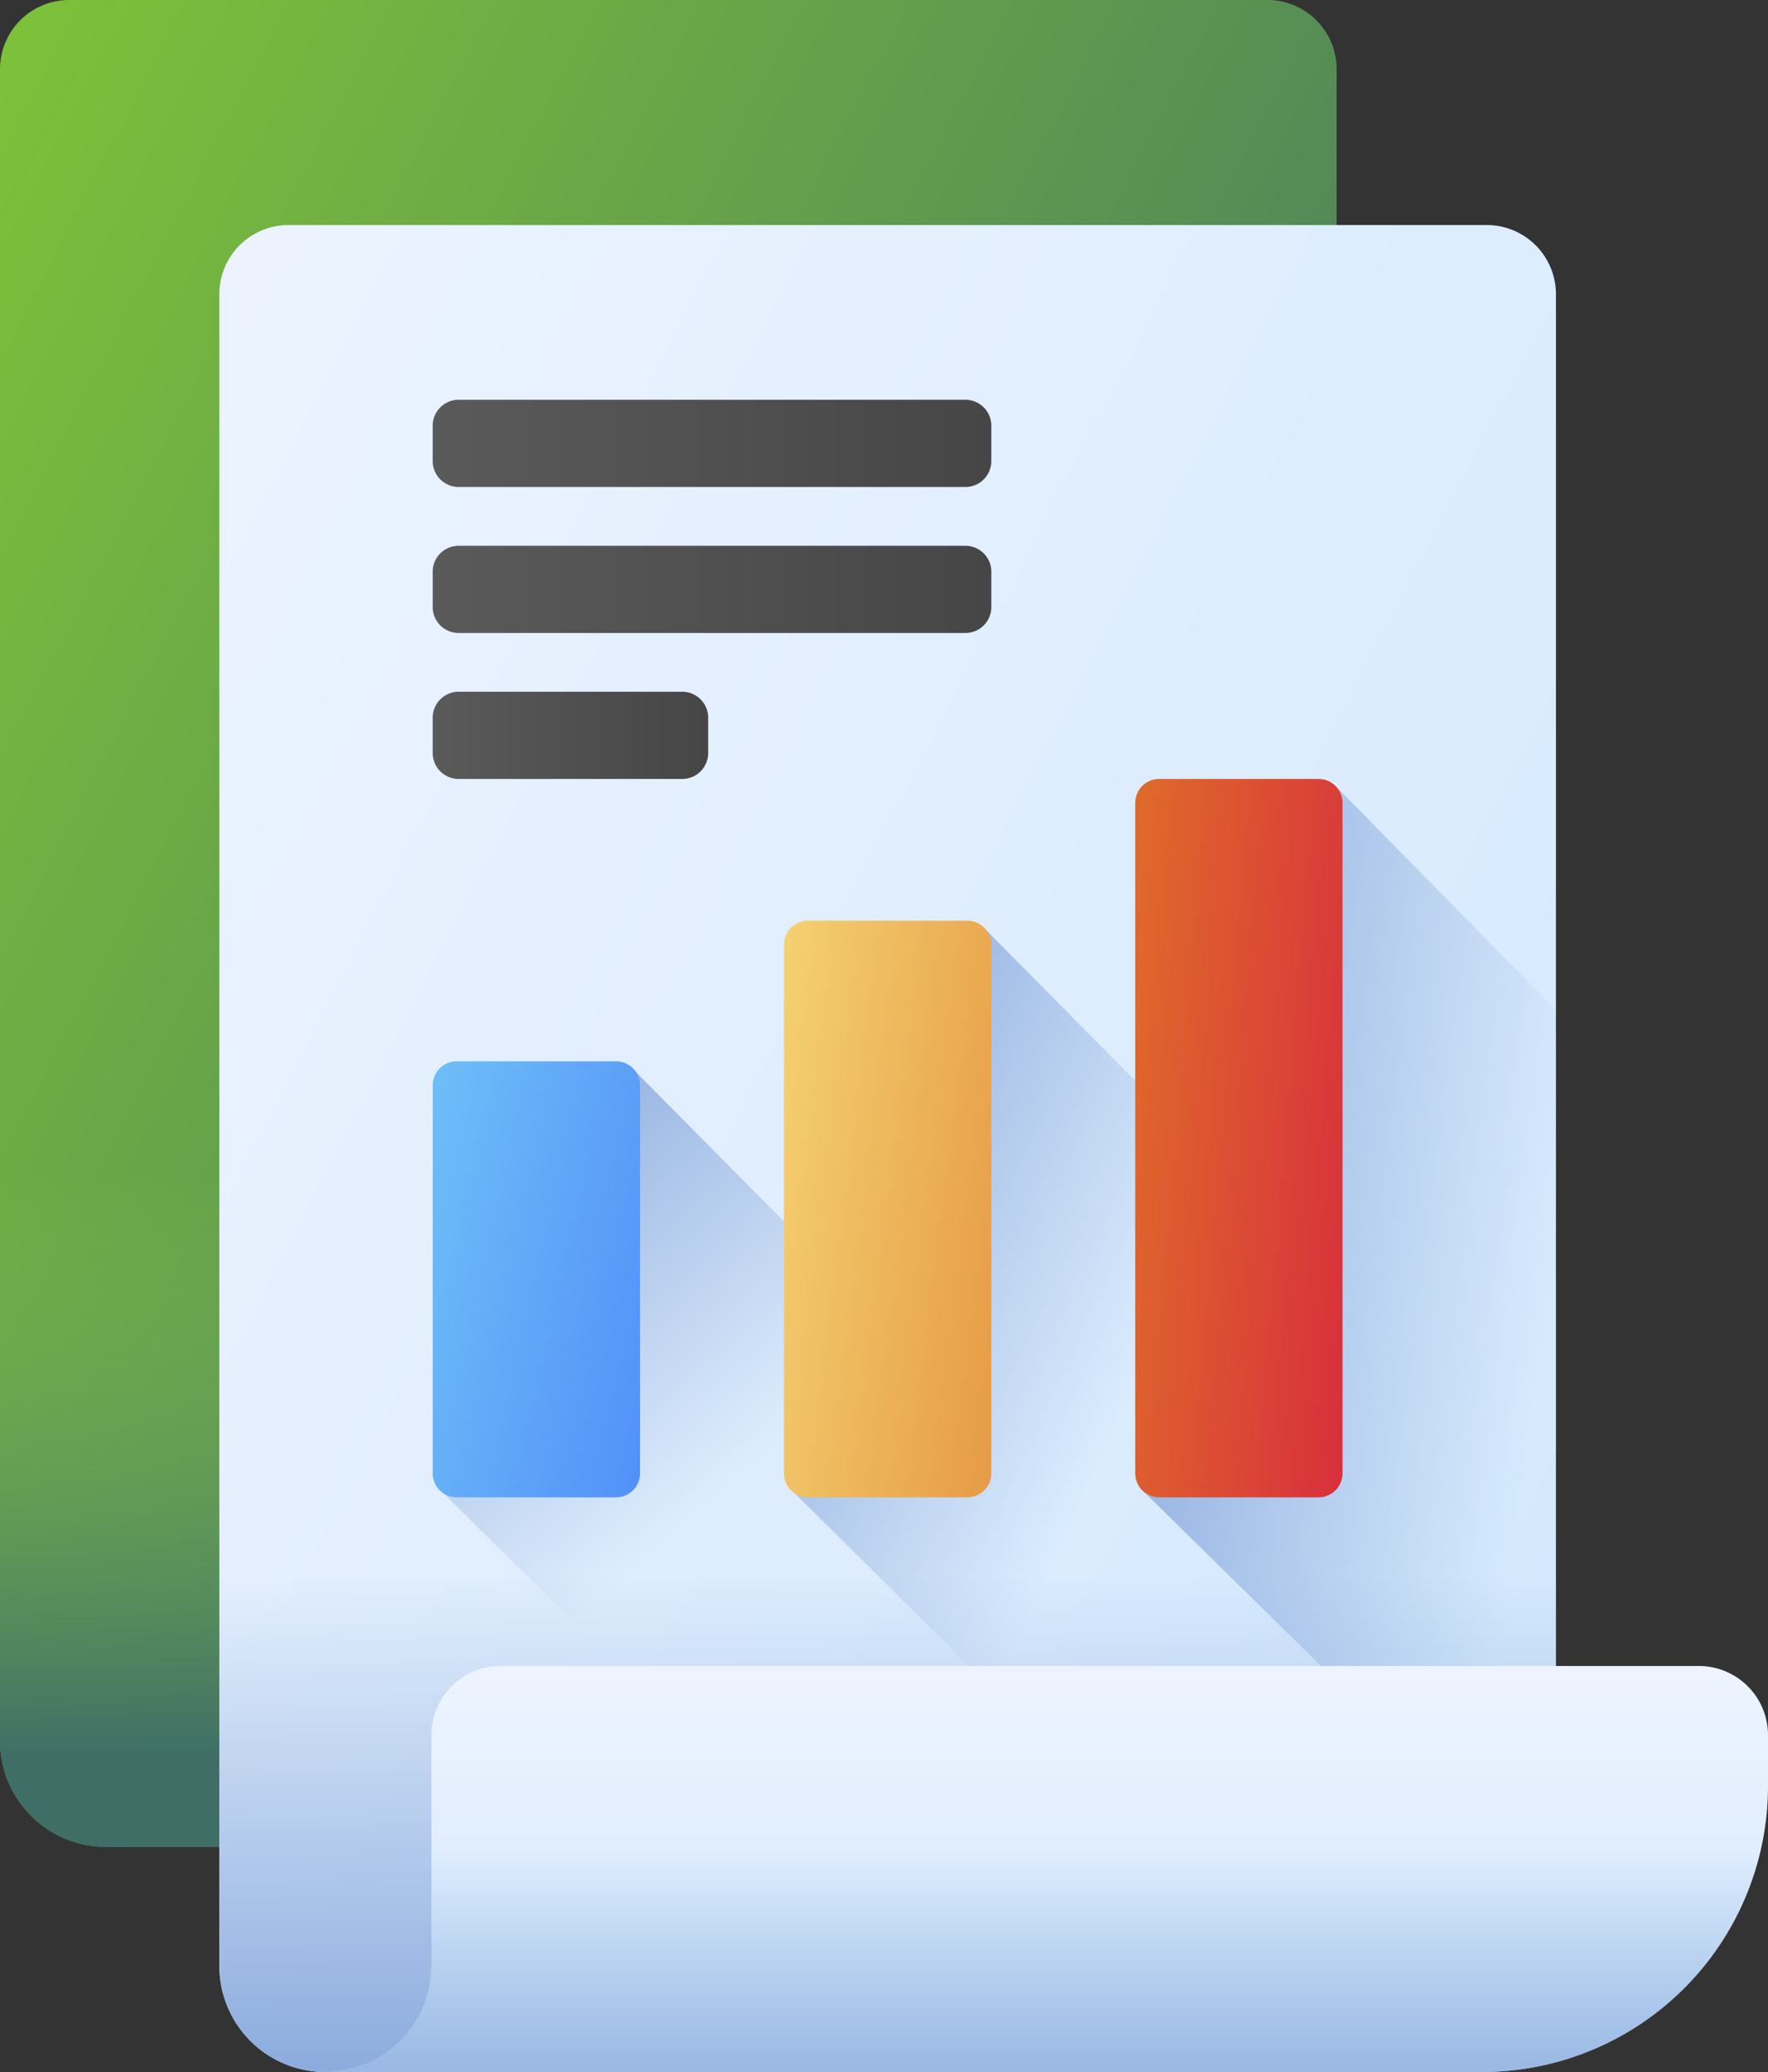 <svg xmlns="http://www.w3.org/2000/svg" xmlns:xlink="http://www.w3.org/1999/xlink" width="122.719" height="143.778" viewBox="0 0 122.719 143.778">
  <rect x="0" y="0" width="122.719" height="143.778" fill="#333333" stroke="none"/>
  <defs>
    <linearGradient id="linear-gradient" x1="-0.043" y1="0.101" x2="1.009" y2="0.862" gradientUnits="objectBoundingBox">
      <stop offset="0" stop-color="#7dc03a"/>
      <stop offset="1" stop-color="#3e6e66"/>
    </linearGradient>
    <linearGradient id="linear-gradient-2" x1="0.5" y1="0.124" x2="0.5" y2="0.887" gradientUnits="objectBoundingBox">
      <stop offset="0" stop-color="#8cc951" stop-opacity="0"/>
      <stop offset="1" stop-color="#3e6e66"/>
    </linearGradient>
    <linearGradient id="linear-gradient-3" x1="-0.12" y1="0.045" x2="1.157" y2="0.97" gradientUnits="objectBoundingBox">
      <stop offset="0" stop-color="#eef4ff"/>
      <stop offset="1" stop-color="#cfe7fd"/>
    </linearGradient>
    <linearGradient id="linear-gradient-4" x1="0.285" y1="0.415" x2="-0.02" y2="0.092" gradientUnits="objectBoundingBox">
      <stop offset="0" stop-color="#8aaadc" stop-opacity="0"/>
      <stop offset="1" stop-color="#8aaadc"/>
    </linearGradient>
    <linearGradient id="linear-gradient-5" x1="0.5" y1="-0.016" x2="0.5" y2="1.023" xlink:href="#linear-gradient-4"/>
    <linearGradient id="linear-gradient-6" x1="0.425" y1="0.451" x2="-0.011" y2="0.155" xlink:href="#linear-gradient-4"/>
    <linearGradient id="linear-gradient-7" x1="0.943" y1="0.591" x2="-0.044" y2="0.216" xlink:href="#linear-gradient-4"/>
    <linearGradient id="linear-gradient-8" x1="0.5" y1="0" x2="0.5" y2="0.973" xlink:href="#linear-gradient-3"/>
    <linearGradient id="linear-gradient-9" x1="0.5" y1="0.46" x2="0.5" y2="1.151" xlink:href="#linear-gradient-4"/>
    <linearGradient id="linear-gradient-10" y1="0.5" x2="1" y2="0.5" gradientUnits="objectBoundingBox">
      <stop offset="0" stop-color="#5a5a5a"/>
      <stop offset="1" stop-color="#464646"/>
    </linearGradient>
    <linearGradient id="linear-gradient-13" x1="-0.443" y1="0.051" x2="1.463" y2="0.958" gradientUnits="objectBoundingBox">
      <stop offset="0" stop-color="#76ccf8"/>
      <stop offset="0.833" stop-color="#518ef8"/>
      <stop offset="1" stop-color="#4981f8"/>
    </linearGradient>
    <linearGradient id="linear-gradient-14" x1="-0.426" y1="0.167" x2="1.196" y2="0.75" gradientUnits="objectBoundingBox">
      <stop offset="0" stop-color="#f7e07d"/>
      <stop offset="1" stop-color="#e69642"/>
    </linearGradient>
    <linearGradient id="linear-gradient-15" x1="-0.632" y1="0.173" x2="1.089" y2="0.67" gradientUnits="objectBoundingBox">
      <stop offset="0" stop-color="#e38523"/>
      <stop offset="0.73" stop-color="#db4735"/>
      <stop offset="1" stop-color="#d82f3c"/>
    </linearGradient>
  </defs>
  <g id="_066-spreadsheet_app" data-name="066-spreadsheet app" transform="translate(-37.349)">
    <path id="Tracé_3795" data-name="Tracé 3795" d="M110.276,128.159H44.709a7.36,7.36,0,0,1-7.36-7.36v-116A4.8,4.8,0,0,1,42.144,0H125.33a4.8,4.8,0,0,1,4.795,4.795V108.31a19.849,19.849,0,0,1-19.849,19.849Z" fill="url(#linear-gradient)"/>
    <path id="Tracé_3796" data-name="Tracé 3796" d="M37.35,263.505v46.513a7.36,7.36,0,0,0,7.36,7.36h65.568a19.849,19.849,0,0,0,19.849-19.849V263.505Z" transform="translate(-0.001 -189.218)" fill="url(#linear-gradient-2)"/>
    <g id="Groupe_2711" data-name="Groupe 2711" transform="translate(52.573 15.619)">
      <path id="Tracé_3797" data-name="Tracé 3797" d="M164.276,183.561H98.709a7.36,7.36,0,0,1-7.36-7.36V60.2A4.8,4.8,0,0,1,96.144,55.4H179.33a4.8,4.8,0,0,1,4.795,4.795V163.712A19.848,19.848,0,0,1,164.276,183.561Z" transform="translate(-91.349 -55.402)" fill="url(#linear-gradient-3)"/>
      <path id="Tracé_3798" data-name="Tracé 3798" d="M219.067,323.723,158.6,262.77c-.3-.324-.736-.246-1.215-.246H146.33a1.226,1.226,0,0,0-1.384,1.384v26.835c0,.423-.124.809.136,1.1l40.894,40.44h16.767A19.823,19.823,0,0,0,219.067,323.723Z" transform="translate(-129.814 -204.127)" fill="url(#linear-gradient-4)"/>
      <path id="Tracé_3799" data-name="Tracé 3799" d="M91.35,388.7v26.837a7.36,7.36,0,0,0,7.36,7.36h65.568a19.849,19.849,0,0,0,19.849-19.849V388.7Z" transform="translate(-91.35 -294.738)" fill="url(#linear-gradient-5)"/>
      <path id="Tracé_3800" data-name="Tracé 3800" d="M245.1,228.1c-.3-.324-.736-.246-1.215-.246H232.83a1.226,1.226,0,0,0-1.384,1.384V265.85c0,.423-.124.809.136,1.1l39.732,39.36A19.853,19.853,0,0,0,284.7,287.544v-19.45Z" transform="translate(-191.929 -179.233)" fill="url(#linear-gradient-6)"/>
      <path id="Tracé_3801" data-name="Tracé 3801" d="M331.435,192.953c-.3-.324-.736-.246-1.215-.246H319.163a1.226,1.226,0,0,0-1.384,1.384v46.518c0,.423-.124.809.136,1.1l27.656,27.193a19.807,19.807,0,0,0,1.129-6.6V208.456Z" transform="translate(-253.923 -153.993)" fill="url(#linear-gradient-7)"/>
      <path id="Tracé_3802" data-name="Tracé 3802" d="M124.815,414.863v16.018a7.36,7.36,0,0,1-7.36,7.36h80.287a19.849,19.849,0,0,0,19.849-19.849v-3.529a4.8,4.8,0,0,0-4.795-4.795H129.61A4.8,4.8,0,0,0,124.815,414.863Z" transform="translate(-110.095 -310.082)" fill="url(#linear-gradient-8)"/>
      <path id="Tracé_3803" data-name="Tracé 3803" d="M124.815,414.863v16.018a7.36,7.36,0,0,1-7.36,7.36h80.287a19.849,19.849,0,0,0,19.849-19.849v-3.529a4.8,4.8,0,0,0-4.795-4.795H129.61A4.8,4.8,0,0,0,124.815,414.863Z" transform="translate(-110.095 -310.082)" fill="url(#linear-gradient-9)"/>
    </g>
    <g id="Groupe_2712" data-name="Groupe 2712" transform="translate(67.386 27.747)">
      <path id="Tracé_3804" data-name="Tracé 3804" d="M180.867,104.466H145.692a1.8,1.8,0,0,1-1.8-1.8v-2.451a1.8,1.8,0,0,1,1.8-1.8h35.175a1.8,1.8,0,0,1,1.8,1.8v2.451A1.8,1.8,0,0,1,180.867,104.466Z" transform="translate(-143.895 -98.421)" fill="url(#linear-gradient-10)"/>
      <path id="Tracé_3805" data-name="Tracé 3805" d="M180.867,140.4H145.692a1.8,1.8,0,0,1-1.8-1.8v-2.451a1.8,1.8,0,0,1,1.8-1.8h35.175a1.8,1.8,0,0,1,1.8,1.8V138.6A1.8,1.8,0,0,1,180.867,140.4Z" transform="translate(-143.895 -124.224)" fill="url(#linear-gradient-10)"/>
      <path id="Tracé_3806" data-name="Tracé 3806" d="M161.214,176.331H145.692a1.8,1.8,0,0,1-1.8-1.8v-2.451a1.8,1.8,0,0,1,1.8-1.8h15.522a1.8,1.8,0,0,1,1.8,1.8v2.451A1.8,1.8,0,0,1,161.214,176.331Z" transform="translate(-143.895 -150.026)" fill="url(#linear-gradient-10)"/>
    </g>
    <g id="Groupe_2713" data-name="Groupe 2713" transform="translate(67.386 54.052)">
      <path id="Tracé_3807" data-name="Tracé 3807" d="M156.618,261.235H145.561a1.666,1.666,0,0,0-1.666,1.666v26.923a1.666,1.666,0,0,0,1.666,1.666h11.057a1.666,1.666,0,0,0,1.666-1.666V262.9A1.666,1.666,0,0,0,156.618,261.235Z" transform="translate(-143.895 -241.64)" fill="url(#linear-gradient-13)"/>
      <path id="Tracé_3808" data-name="Tracé 3808" d="M243.1,226.62H232.041a1.666,1.666,0,0,0-1.666,1.666v36.681a1.666,1.666,0,0,0,1.666,1.666H243.1a1.666,1.666,0,0,0,1.666-1.666V228.286A1.666,1.666,0,0,0,243.1,226.62Z" transform="translate(-205.995 -216.784)" fill="url(#linear-gradient-14)"/>
      <path id="Tracé_3809" data-name="Tracé 3809" d="M329.577,191.729H318.52a1.666,1.666,0,0,0-1.666,1.666v46.517a1.666,1.666,0,0,0,1.666,1.666h11.057a1.666,1.666,0,0,0,1.666-1.666V193.4A1.666,1.666,0,0,0,329.577,191.729Z" transform="translate(-268.094 -191.729)" fill="url(#linear-gradient-15)"/>
    </g>
  </g>
</svg>
